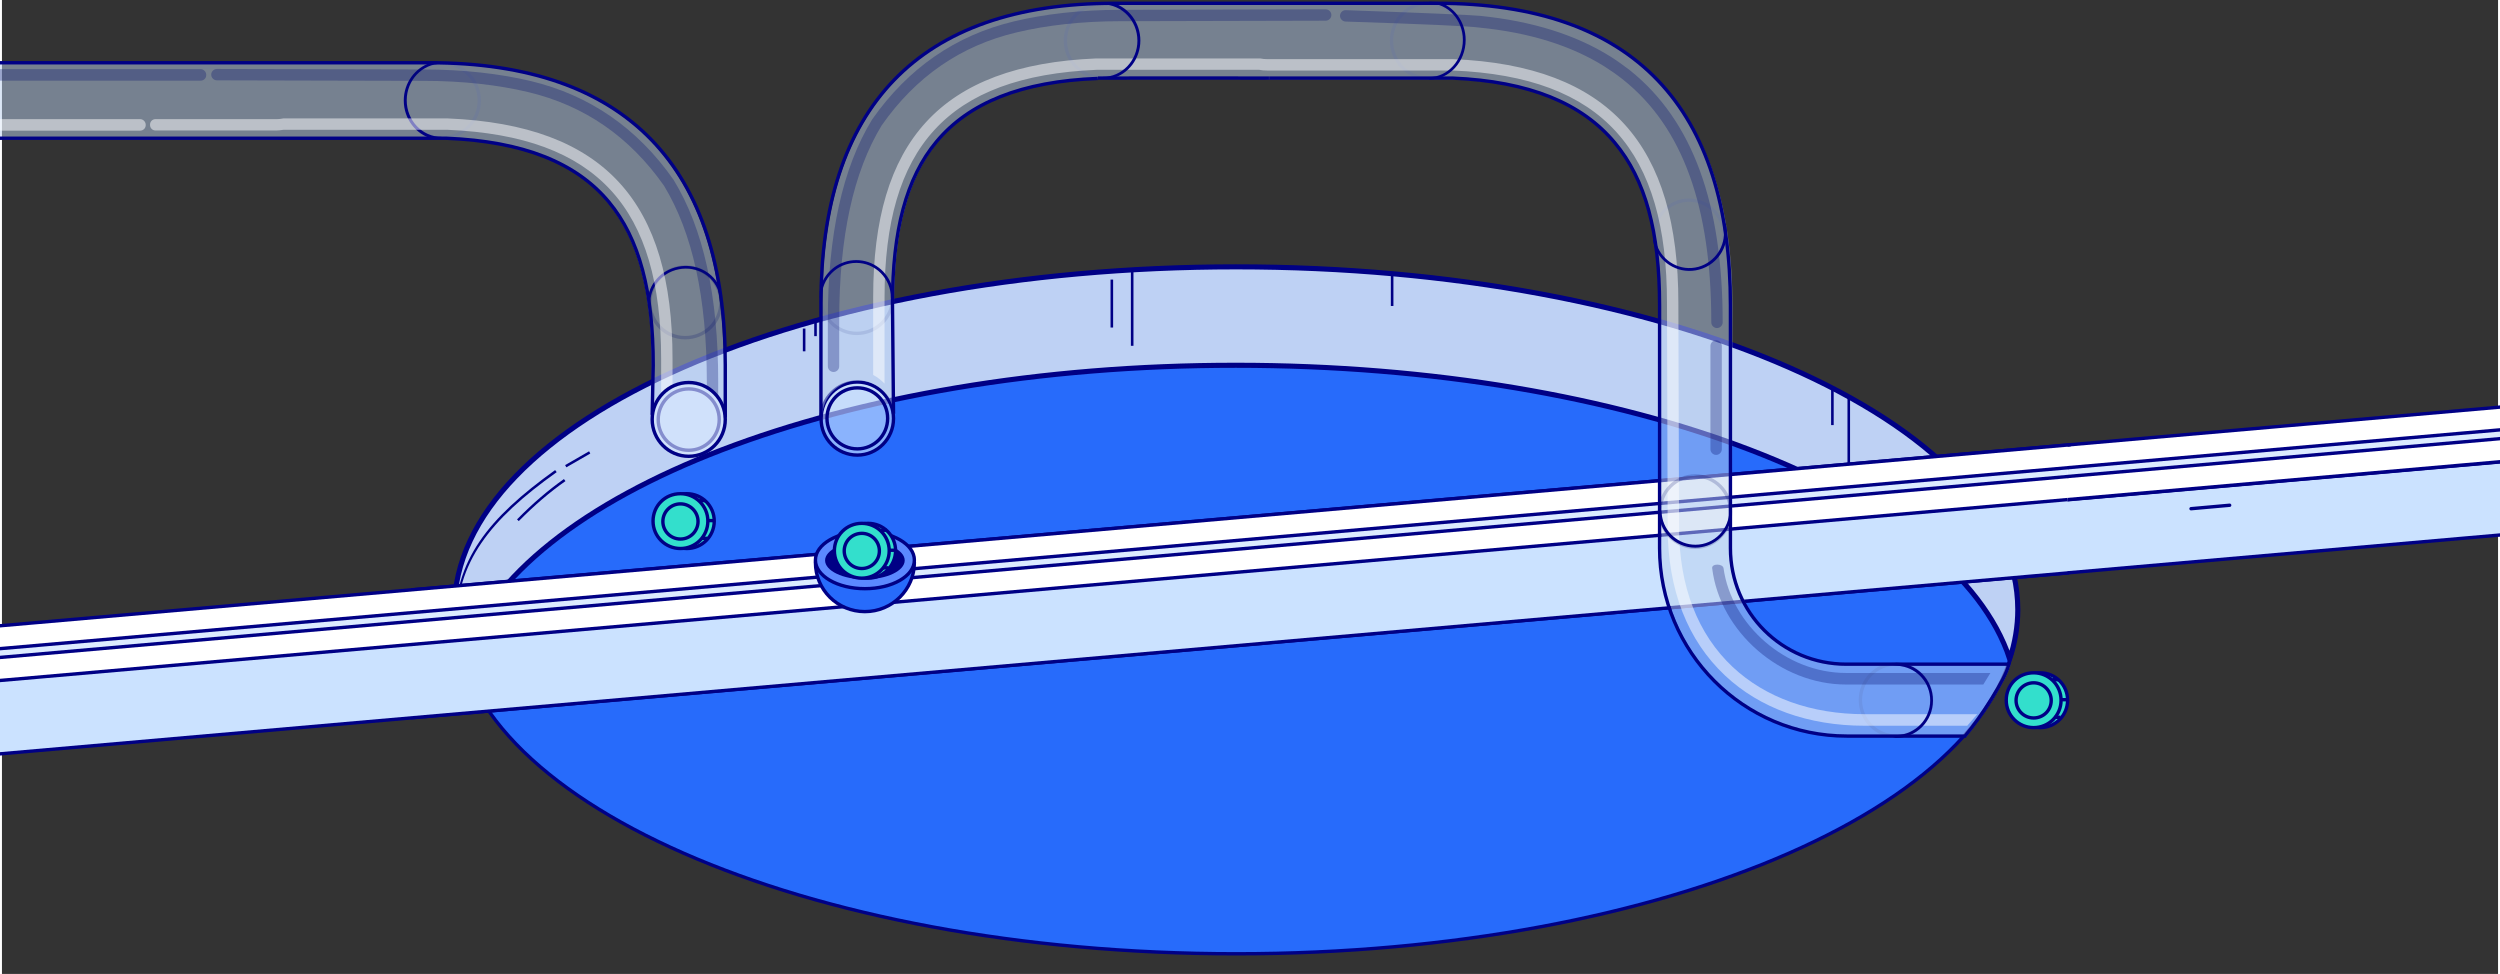 <svg width="1440" height="561" viewBox="0 0 1448 565" fill="none" xmlns="http://www.w3.org/2000/svg" class="w-100 mw-md-100 hidden-sm">
<rect x="0" y="0" width="1448" height="565" fill="#333333" stroke="none"/>
<style type="text/css">
	.st0{fill:#276BFB;stroke:#000085;stroke-width:1.972;stroke-miterlimit:3.944;}
	.st1{fill:#BED1F4;stroke:#000085;stroke-width:2.958;stroke-miterlimit:3.944;}
	.st2{fill:#000085;}
	.st3{fill:#CBE2FF;stroke:#000085;stroke-width:1.972;stroke-miterlimit:3.944;}
	.st4{fill:#FFFFFF;stroke:#000085;stroke-width:1.972;stroke-miterlimit:3.944;}
	.st5{fill:#DCEBFF;stroke:#000085;stroke-width:1.972;stroke-miterlimit:3.944;}
	.st6{fill:none;stroke:#000085;stroke-width:1.972;stroke-linecap:round;stroke-linejoin:round;stroke-miterlimit:3.944;}
	.st7{fill:#CBE2FF;}
	.st8{fill:#FFFFFF;}
	.st9{fill:#DCEBFF;}
	.st10{fill:none;stroke:#000085;stroke-width:1.972;stroke-miterlimit:3.944;}
	.st11{fill-rule:evenodd;clip-rule:evenodd;fill:#276BFB;stroke:#000085;stroke-width:1.972;stroke-miterlimit:3.944;}
	.st12{fill:#5B88FF;stroke:#000085;stroke-width:1.972;stroke-miterlimit:3.944;}
	.st13{fill:#33DFCC;stroke:#000085;stroke-width:1.972;stroke-miterlimit:3.944;}
	.st14{fill:none;stroke:#000085;stroke-width:1.972;stroke-miterlimit:3.944;}
	.st15{fill:#CBE2FF;fill-opacity:0.6;stroke:#000085;stroke-width:1.972;stroke-miterlimit:3.944;}
	.st16{opacity:0.2;fill:none;stroke:#000D6D;stroke-width:1.972;stroke-miterlimit:3.944;enable-background:new    ;}
	.st17{fill-rule:evenodd;clip-rule:evenodd;fill:#BBD0EF;fill-opacity:0.5;}
	.st18{opacity:0.3;fill:#000D6D;enable-background:new    ;}
	.st19{opacity:0.5;fill:#FFFFFF;enable-background:new    ;}
	.st20{opacity:0.2;fill:none;stroke:#000D6D;stroke-width:1.986;stroke-miterlimit:3.972;enable-background:new    ;}
	.st21{fill:#BBD0EF;fill-opacity:0.5;}
	.st22{fill:none;stroke:#000085;stroke-width:1.986;stroke-miterlimit:3.972;}
	.st23{fill:none;}
	.st24{fill:#DCEBFF;fill-opacity:0.6;stroke:#000085;stroke-width:1.986;stroke-miterlimit:3.972;}
</style>
<g id="d">
	<path class="st0" d="M716,553.3c250.4,0,453.5-89.2,453.5-199.3c0-110-203.1-199.3-453.5-199.3S262.6,243.9,262.6,354
		C262.6,464.1,465.6,553.3,716,553.3z"/>
	<path class="st1" d="M267.1,382.2c-3.1-9.3-4.7-18.9-4.7-28.5c0-109.8,203.1-198.9,453.5-198.9s453.5,89.1,453.5,198.9
		c0,9.6-1.6,19.2-4.7,28.5c-31.6-96.3-220.5-170.3-448.9-170.3C487.7,211.8,298.7,285.9,267.1,382.2L267.1,382.2z"/>
	<path class="st2" d="M643.1,162.2h1.5V190h-1.5V162.2z"/>
	<path class="st2" d="M654.9,157.8h1.5v42.8h-1.5V157.8z"/>
	<path class="st2" d="M464.6,190.6h1.5v13.2h-1.5V190.6z"/>
	<path class="st2" d="M471.2,185.8h1.5v9.2h-1.5V185.8z"/>
	<path class="st2" d="M805.7,158.5h1.5v19h-1.5V158.5z"/>
	<path class="st2" d="M1070.6,230.9h1.5v47.6h-1.5V230.9z"/>
	<path class="st2" d="M1061.1,224h1.5v22.6h-1.5V224z"/>
	<path class="st2" d="M263.6,363.2l-1-0.5c0-37.6,19.1-61.9,58.3-90l0.9,1.2C282.8,301.7,263.6,326.1,263.6,363.2z"/>
	<path class="st2" d="M327.4,271.1l-0.7-1.3l13.9-8l0.7,1.3L327.4,271.1z"/>
	<path class="st2" d="M299.8,302.3l-1-1c9.1-9.3,18.3-17.1,27.2-23.4l0.9,1.2C317.9,285.4,308.9,293.1,299.8,302.3z"/>
</g>
<g id="balka">
	<g id="balka_4_">
		<g>
			<polygon class="st3" points="1678.4,247.9 238.4,373.9 238.4,416.3 1678.4,290.3 			"/>
			<polygon class="st4" points="1678.4,216.1 238.4,342.1 238.4,373.8 1678.4,247.8 			"/>
			<polygon class="st5" points="1678.4,229.3 238.4,355.3 238.4,360.4 1678.4,234.4 			"/>
		</g>
		<path class="st6" d="M1292.3,293.1l-22.4,2"/>
		<path class="st6" d="M682.9,370.4l-52.3,4.6"/>
	</g>
	<g id="balka">
		<polygon class="st7" points="1198.3,289.8 -241.7,415.8 -241.7,458.1 1198.3,332.2 		"/>
		<polygon class="st8" points="1198.3,258 -241.7,383.9 -241.7,415.6 1198.3,289.7 		"/>
		<polygon class="st9" points="1198.3,271.2 -241.7,397.2 -241.7,402.3 1198.3,276.3 		"/>
	</g>
	<line class="st2" x1="-239" y1="458.1" x2="1004.9" y2="349.3"/>
	<line class="st10" x1="-240" y1="383.9" x2="1200" y2="258"/>
	<line class="st10" x1="-241.3" y1="397.3" x2="1198.7" y2="271.3"/>
	<line class="st10" x1="-241.3" y1="402.4" x2="1198.7" y2="276.4"/>
	<line class="st10" x1="-240.9" y1="458.3" x2="1199.1" y2="332.3"/>
	<line class="st10" x1="-241.7" y1="415.8" x2="1198.3" y2="289.8"/>
</g>
<g id="cart2-with-coin">
	<g id="token_cart_2">
		<path class="st11" d="M500.6,354.8c-15.9,0-28.7-12.7-28.7-28.5c0-15.7,57.4-15.7,57.4,0C529.3,342,516.4,354.8,500.6,354.8z"/>
		<path class="st12" d="M500.6,341.5c-15.9,0-28.7-7.4-28.7-16.6s12.8-16.6,28.7-16.6s28.7,7.4,28.7,16.6
			C529.3,334.2,516.4,341.5,500.6,341.5z"/>
		<path class="st2" d="M500.6,336.1c-12.8,0-23.1-5-23.1-11s10.3-11,23.1-11s23.1,5,23.1,11S513.4,336.1,500.6,336.1z"/>
	</g>
	<g id="hidden-coin-2">
		<path class="st13" d="M502.5,335.4c-8.7,0-15.9-7-15.9-15.9c0-8.8,7-15.9,15.9-15.9c8.7,0,15.9,7,15.9,15.9
			C518.3,328.3,511.2,335.4,502.5,335.4z"/>
		<path class="st13" d="M498.8,335.4c-8.7,0-15.9-7-15.9-15.9c0-8.8,7-15.9,15.9-15.9c8.7,0,15.9,7,15.9,15.9
			C514.7,328.3,507.5,335.4,498.8,335.4z"/>
		<path class="st13" d="M498.8,329.8c-5.7,0-10.2-4.6-10.2-10.2c0-5.7,4.6-10.2,10.2-10.2c5.7,0,10.2,4.6,10.2,10.2
			C509,325.3,504.4,329.8,498.8,329.8z"/>
		<path class="st14" d="M509.7,307.6h3.5"/>
		<path class="st14" d="M514.3,319.2h3.5"/>
		<path class="st14" d="M511,329.4h3.3"/>
	</g>
</g>
<g id="cart_2">
	<g id="token_cart_2">
		<path class="st11" d="M1791.5,238.4c-15.9,0-28.7-12.7-28.7-28.5c0-15.7,57.4-15.7,57.4,0S1807.3,238.4,1791.5,238.4z"/>
		<path class="st12" d="M1791.5,225.1c-15.9,0-28.7-7.4-28.7-16.6c0-9.1,12.8-16.6,28.7-16.6s28.7,7.4,28.7,16.6
			C1820.2,217.7,1807.3,225.1,1791.5,225.1z"/>
		<path class="st2" d="M1791.5,219.6c-12.8,0-23.1-5-23.1-11c0-6.1,10.3-11,23.1-11s23.1,5,23.1,11
			C1814.6,214.6,1804.3,219.6,1791.5,219.6z"/>
	</g>
</g>
<g id="coin_2">
	<path class="st13" d="M1182.4,422.1c-8.7,0-15.9-7-15.9-15.9s7-15.9,15.9-15.9c8.7,0,15.9,7,15.9,15.9S1191.1,422.1,1182.4,422.1z"
		/>
	<path class="st13" d="M1178.6,422.1c-8.7,0-15.9-7-15.9-15.9s7-15.9,15.9-15.9c8.7,0,15.9,7,15.9,15.9S1187.4,422.1,1178.6,422.1z"
		/>
	<path class="st13" d="M1178.6,416.5c-5.7,0-10.2-4.6-10.2-10.2c0-5.7,4.6-10.2,10.2-10.2s10.2,4.6,10.2,10.2
		C1188.8,412,1184.3,416.5,1178.6,416.5z"/>
	<path class="st14" d="M1189.6,394.3h3.5"/>
	<path class="st14" d="M1194.2,405.9h3.5"/>
	<path class="st14" d="M1190.8,416.1h3.3"/>
</g>
<g id="cart1-with-coin">
	<g id="token_cart_1">
		<path class="st11" d="M1708.5,247.9c-15.9,0-28.7-12.7-28.7-28.5c0-15.7,57.4-15.7,57.4,0C1737.2,235.2,1724.4,247.9,1708.5,247.9
			z"/>
		<path class="st12" d="M1708.5,234.7c-15.9,0-28.7-7.4-28.7-16.6c0-9.1,12.8-16.6,28.7-16.6s28.7,7.4,28.7,16.6
			C1737.2,227.3,1724.4,234.7,1708.5,234.7z"/>
		<path class="st2" d="M1708.5,229.1c-12.8,0-23.1-5-23.1-11c0-6.1,10.3-11,23.1-11c12.8,0,23.1,5,23.1,11
			C1731.6,224.2,1721.3,229.1,1708.5,229.1z"/>
	</g>
	<g id="hidden_coin_1">
		<path class="st13" d="M1710.6,227.5c-8.7,0-15.9-7-15.9-15.9c0-8.8,7-15.9,15.9-15.9c8.7,0,15.9,7,15.9,15.9
			C1726.5,220.4,1719.3,227.5,1710.6,227.5z"/>
		<path class="st13" d="M1706.9,227.5c-8.7,0-15.9-7-15.9-15.9c0-8.8,7-15.9,15.9-15.9c8.7,0,15.9,7,15.9,15.9
			C1722.8,220.4,1715.7,227.5,1706.9,227.5z"/>
		<path class="st13" d="M1706.9,221.9c-5.7,0-10.2-4.6-10.2-10.2c0-5.7,4.6-10.2,10.2-10.2s10.2,4.6,10.2,10.2
			C1717.1,217.3,1712.6,221.9,1706.9,221.9z"/>
		<path class="st14" d="M1717.8,199.7h3.5"/>
		<path class="st14" d="M1722.4,211.3h3.5"/>
		<path class="st14" d="M1719.1,221.5h3.3"/>
	</g>
</g>
<g id="coin_1">
	<path class="st13" d="M397.3,318.2c-8.7,0-15.9-7-15.9-15.9s7-15.9,15.9-15.9c8.7,0,15.9,7,15.9,15.9S406,318.2,397.3,318.2z"/>
	<path class="st13" d="M393.6,318.2c-8.7,0-15.9-7-15.9-15.9s7-15.9,15.9-15.9c8.7,0,15.9,7,15.9,15.9S402.3,318.2,393.6,318.2z"/>
	<path class="st13" d="M393.6,312.7c-5.7,0-10.2-4.6-10.2-10.2s4.6-10.2,10.2-10.2s10.2,4.6,10.2,10.2S399.3,312.7,393.6,312.7z"/>
	<path class="st14" d="M404.5,290.4h3.5"/>
	<path class="st14" d="M409.1,302h3.5"/>
	<path class="st14" d="M405.8,312.3h3.3"/>
</g>
<g id="right">
	<path class="st15" d="M496.2,264c11.6,0,21-9.5,21-21.2c0-11.7-9.4-21.2-21-21.2c-11.6,0-21,9.5-21,21.2
		C475,254.5,484.5,264,496.2,264z"/>
	<path class="st16" d="M1098.8,427c11.4,0,20.7-9.3,20.7-20.9s-9.2-20.9-20.7-20.9s-20.7,9.3-20.7,20.9
		C1078.1,417.7,1087.5,427,1098.8,427z"/>
	<path class="st16" d="M978.7,156.7c11.1,0,20.1-9,20.1-20.3c0-11.2-9-20.3-20.1-20.3c-11.1,0-20.1,9-20.1,20.3
		C958.6,147.5,967.5,156.7,978.7,156.7z"/>
	<path class="st16" d="M827.1,45.3c11.6,0,21-9.7,21-21.7s-9.4-21.7-21-21.7s-21,9.7-21,21.7S815.5,45.3,827.1,45.3z"/>
	<path class="st16" d="M638.2,45c11.8,0,21.3-9.6,21.3-21.4c0-11.9-9.5-21.4-21.3-21.4c-11.8,0-21.3,9.6-21.3,21.4
		S626.4,45,638.2,45z"/>
	<path class="st16" d="M495.9,193.4c11.5,0,20.9-9.4,20.9-21c0-11.6-9.3-21-20.9-21s-20.9,9.4-20.9,21
		C475,184,484.4,193.4,495.9,193.4z"/>
	<path class="st17" d="M517.4,239.4c-1.2-10.4-10-18.6-20.7-18.6c-11.4,0-20.8,9.3-20.8,20.9v-0.1v-65.6
		C476,62.7,532.2,1.9,646.1,1.9h186.1c115,0,171.7,61.4,171.7,175.7l-0.4,140.1c0,37.5,30.2,67.9,67.3,67.9h94.3l-0.3,0.9
		c-1.1,4.1-4.4,10.4-9.8,19.1c-5.5,8.6-10.5,15.8-15.2,21.4l-0.2,0.3H1071c-59.9,0-108.4-49-108.4-109.4l-0.4-140
		c0-42.7-8-73.6-25.7-94.9c-19-22.9-49.5-35.1-94.2-37H735.6c-1.4,0-2.9-0.1-4.2-0.4h-95.1c-44.3,1.9-74.6,14-93.3,36.6
		c-17.6,21.1-25.5,51.7-25.5,94V239.4z"/>
	<path class="st14" d="M517.2,240l-0.6-63.8c0-42.3,7.9-72.9,25.5-94c18.8-22.6,49.3-35,93.6-36.7 M475.1,241.6L475.1,241.6v-65.7
		c0-113.3,56.4-174,170.3-174h187c115,0,170.3,61.1,170.3,175.3V318c0,37.5,30.1,67.3,67.2,67.3h94.3l-0.2,0.9
		c-1.1,4.1-4.4,10.4-9.8,19.1s-10.5,15.8-15.2,21.4l-0.2,0.3h-68.6c-59.9,0-108.6-48.7-108.6-109V177.2c0-42.7-8.2-73.1-26-94.4
		c-19-22.9-49.6-35.6-94.2-37.5H735.1 M735,45.3c-33.2,0-66-0.1-99.2,0 M735,45.3c-33.2,0-66-0.1-99.2,0"/>
	<path class="st18" d="M779.4,12.5c-1.8-0.1-3.2-1.6-3.2-3.4c0.1-1.8,1.6-3.3,3.4-3.2c45.5,1.6,71.4,2.7,78,3.3
		c30.3,3.1,55.3,11,75.5,23.6c4,2.5,7.6,5.2,11.2,7.9C981,70,998.2,118.4,998.2,187c0,1.8-1.5,3.3-3.3,3.3c-1.8,0-3.3-1.5-3.3-3.3
		c0-66.8-16.4-113.2-51.3-140.9c-3.4-2.7-7-5.2-10.6-7.5c-19.3-12.1-43.4-19.7-72.7-22.6C850.6,15.1,824.7,14,779.4,12.5z"/>
	<path class="st18" d="M991.1,200.7c0-1.8,1.5-3.3,3.3-3.3s3.3,1.5,3.3,3.3v59.9c0,1.8-1.5,3.3-3.3,3.3s-3.3-1.5-3.3-3.3V200.7z"/>
	<path class="st18" d="M998.7,329.6c4.6,33.1,36.3,60.8,71.1,60.8h83.7l-4.1,6.7h-79.6c-38.2,0-73.2-30.7-77.7-67.5
		C991.8,326.8,998.3,326.9,998.7,329.6z"/>
	<path class="st19" d="M635,40.5L635,40.5C635.1,40.5,635.1,40.5,635,40.5L635,40.5z M512,172.5v50c-2.1-2-3.8-3.5-6.6-5v-45.1
		c0-90,38.7-134.7,129.4-138.5h95.1c1.5,0.3,2.7,0.4,4,0.4h107.9c91.2,3.8,130.7,50.1,130.7,141.5l0.4,130c0,34.6,11,62.2,31.1,81.1
		c19.1,17.9,45.8,27.4,76.5,27.4h65.4l-5.8,6.7h-59.7c-32.3,0-60.7-10.1-80.9-29.2c-21.5-20.2-33.2-49.5-33.2-85.9l-0.4-130.2
		c0-87.9-36.7-131.2-124.2-134.8H733.9c-1.6,0-3.1-0.1-4.6-0.4H635C548.1,44.2,512,85.9,512,172.5z"/>
	<path class="st18" d="M485.7,185.6v26.9c0,1.8-1.5,3.3-3.3,3.3c-1.8,0-3.3-1.5-3.3-3.3v-26.9c0-49.4,8.5-88.2,25.7-116.3
		c20.9-29.8,48.4-48.8,82.3-56.9c17.5-4.2,38.6-6.7,61.7-6.7c20.8,0,60.5-0.1,119.1-0.3c1.8,0,3.3,1.5,3.3,3.3s-1.5,3.3-3.3,3.3
		c-58.6,0.2-98.3,0.3-119.1,0.3c-22.5,0-43.1,2.4-60.2,6.5c-32.5,7.7-58.5,25.7-78.3,54C493.9,99.8,485.7,137.3,485.7,185.6z"/>
	<path class="st16" d="M982.3,317.5c11.3,0,20.5-9.2,20.5-20.7s-9.1-20.7-20.5-20.7c-11.3,0-20.5,9.2-20.5,20.7
		S971,317.5,982.3,317.5z"/>
	<path class="st2" d="M1003.4,295.6l-1.3,0.5c0,10.9-8.8,19.9-19.7,19.9c-9.9,0-18.2-7.4-19.5-17.1c-0.1-0.9-0.6-2.7-0.9-7l-1,4.4
		c0,11.9,9.5,21.4,21.3,21.4c9.9,0,18.4-6.9,20.7-16.2C1003.5,299.7,1003.4,297.4,1003.4,295.6z"/>
	<path class="st2" d="M1098.7,384.5l-3.9,1.2c2.8,0,6,0.6,7,0.8c9.5,1.5,16.8,9.8,16.8,19.8c0,10.7-8.4,19.6-19.1,20.1
		c-0.3,0-4.5,0.5-4.8,0.5l3.9,1.2c11.9,0,21.6-9.7,21.6-21.7C1120.3,394.2,1110.6,384.5,1098.7,384.5z"/>
	<path class="st2" d="M957.7,139.1h1.3c0.1,0.4,0.8,2.3,0.9,2.7c3.4,10,13.9,15.8,24.2,13c9.7-2.7,15.9-12.1,14.7-21.9
		c-0.1-1-0.1-2.4-0.3-3.3h1.4c3.1,11.7-3.8,23.7-15.4,26.8c-10.8,2.9-21.8-2.9-25.8-13.2C958.4,142.5,958,139.9,957.7,139.1z"/>
	<path class="st2" d="M828,46.2v-1.5c10.7,0,19.5-9.8,19.5-21.5S838.8,2,828,2V1c1.2,0,2.9,0,5.2,0.1c9.1,2.5,15.9,11.5,15.9,22.1
		C849.1,35.8,839.6,46.2,828,46.2z"/>
	<path class="st2" d="M638.6,45.7v-1.1c11.1,0,20.1-9.4,20.1-21s-9-21-20.1-21V1.4c2.2,0,4.3-0.3,6.3,0.4
		c8.9,2.8,15.5,11.5,15.5,21.7c0,10.6-7,19.6-16.5,22C642.2,46.1,640.4,45.7,638.6,45.7z"/>
	<path class="st2" d="M516.8,172.8h-1.1c0-11.2-9-20.3-20.1-20.3c-11.1,0-20.1,9-20.1,20.3h-1.1c0-2.6-0.2-5.1,0.7-7.3
		c3-8.5,11-14.6,20.5-14.6c9.9,0,18.3,6.7,20.9,15.8C517.1,168.6,516.8,170.7,516.8,172.8z"/>
	<path class="st14" d="M496.2,260.4c9.7,0,17.6-7.9,17.6-17.7c0-9.8-7.8-17.7-17.6-17.7s-17.6,7.9-17.6,17.7
		C478.6,252.5,486.5,260.4,496.2,260.4z"/>
</g>
<g id="left">
	<path class="st20" d="M255.4,79.9c-11.9,0-21.5-9.7-21.5-21.6c0-12,9.6-21.6,21.5-21.6c11.9,0,21.5,9.7,21.5,21.6
		C276.9,70.2,267.3,79.9,255.4,79.9z"/>
	<path class="st21" d="M247.5,36.4h-487.4v44.4h397.2c1.4,0,2.9-0.1,4.2-0.4l95.8,0c44.6,1.9,75.1,14.1,94,36.9
		c17.7,21.3,25.7,52.1,25.7,94.7v28.9c1.2-10.5,10.1-18.7,20.8-18.7c11.5,0,20.9,9.4,20.9,21v-0.1v-31.4
		C418.7,97.7,362.2,36.4,247.5,36.4z"/>
	<path class="st22" d="M-239.9,36.4h488c114.7,0,171.5,61.1,171.5,175.2v30.5c0,0,0,0.1,0,0.1"/>
	<path class="st22" d="M377.2,240.6l0.6-28.7c0-42.6-8-73.4-25.7-94.7c-18.9-22.8-49.7-35.2-94.3-37h-497.8"/>
	<path class="st2" d="M255,80.5v-1.1c-11.2,0-20.2-9.5-20.2-21.2S243.8,37,255,37V36c-2.2,0-4.3-0.3-6.3,0.4
		c-9,2.8-15.6,11.6-15.6,21.9c0,10.7,7,19.7,16.6,22.2C251.4,80.9,253.2,80.5,255,80.5z"/>
	<path class="st20" d="M376.2,179.4c-2.2-11.1,5.1-21.9,16.3-24.1c11.2-2.2,22,5,24.2,16.1c2.2,11.1-5.1,21.9-16.3,24.1
		C389.2,197.7,378.4,190.5,376.2,179.4z"/>
	<path class="st2" d="M375.5,179.2l1-0.2c-2.1-10.4,5.2-20.7,16.1-22.8c11-2.2,21.5,4.6,23.6,15l1-0.2c-0.4-2.1-0.5-4.1-1.5-5.8
		c-4.3-7.9-13.7-12.4-23.4-10.5c-10,2-17.2,10.2-17.7,19.6C374.5,175.8,375.2,177.4,375.5,179.2z"/>
	<path class="st18" d="M408.9,221.4v3.5c0,0.2,0.7,1.2,2.5,1.2c1.8,0,4.1,6.6,4.1,4.7v-9.4c0-49.8-8.6-88.8-25.9-117.1
		c-21-30-48.7-49.1-82.9-57.3c-17.6-4.2-38.9-6.7-62.1-6.7c-20.9,0-60.9-0.1-119.9-0.3c-1.8,0-3.3,1.5-3.3,3.3
		c0,1.8,1.5,3.3,3.3,3.3c59,0.2,99,0.3,119.9,0.3c22.7,0,43.4,2.4,60.6,6.5c32.7,7.8,58.9,25.9,78.9,54.4
		C400.6,135,408.9,172.8,408.9,221.4z"/>
	<path class="st19" d="M85.9,72.3c0-1.8,1.4-3.2,3.2-3.2h69.8c0.8,0,1.5,0,2.4-0.1c0.4-0.1,0.9-0.1,1.3-0.2c0.2,0,0.4-0.1,0.6-0.1
		l95.5,0c91.3,3.8,130.3,48.9,130.3,139.5v15.6l-6.6,4.2c0,0,0-19.8,0-19.8c0-87.2-36.4-129.2-123.9-132.9h-94.7c-0.2,0-0.3,0-0.5,0
		c-1.4,0.2-2.9,0.4-4.3,0.4H89.1c-1.8,0-3.2-1.4-3.2-3.2V72.3z"/>
	<path class="st19" d="M80.1,75.8h-320.1v-6.7H80.1c1.8,0,3.3,1.5,3.3,3.3v0C83.5,74.3,82,75.8,80.1,75.8z"/>
	<path class="st18" d="M115.2,46.8h-355.2v-6.7h355.2c1.8,0,3.3,1.5,3.3,3.3v0C118.6,45.3,117.1,46.8,115.2,46.8z"/>
	<line class="st23" x1="88.4" y1="75.8" x2="73.9" y2="75.8"/>
	<path class="st22" d="M398.4,261.2c-9.8,0-17.7-8-17.7-17.8c0-9.9,7.9-17.8,17.7-17.8s17.7,8,17.7,17.8
		C416.1,253.2,408.2,261.2,398.4,261.2z"/>
	<path class="st24" d="M398.4,264.7c-11.7,0-21.2-9.6-21.2-21.4c0-11.8,9.5-21.4,21.2-21.4c11.7,0,21.2,9.6,21.2,21.4
		C419.6,255.2,410.1,264.7,398.4,264.7z"/>
</g>
<path id="token_line_left" class="st23" d="M404.8,324.7V182.2c0-68.5-74.4-124-166.2-124h-509.9"/>
<path id="token_line_right" class="st23" d="M497.1,286.2L494.8,164c0-73.5,58.6-133.2,130.9-133.2h229.8
	c70.4,0,127.4,58.1,127.4,129.6v169c0,49.6,41.3,76.8,90,76.8l125.5-0.1"/>
<line id="coin-2-way-2" class="st23" x1="-306.9" y1="390.3" x2="497.4" y2="318.1"/>
<line id="coin-1-way-2" class="st23" x1="-288.9" y1="387.2" x2="357.6" y2="331.8"/>
<line id="coin-1-way-1" class="st23" x1="400" y1="326" x2="1834.9" y2="201.5"/>
<line id="coin-2-way-1" class="st23" x1="497.8" y1="320.1" x2="1820.2" y2="203.5"/>
</svg>
